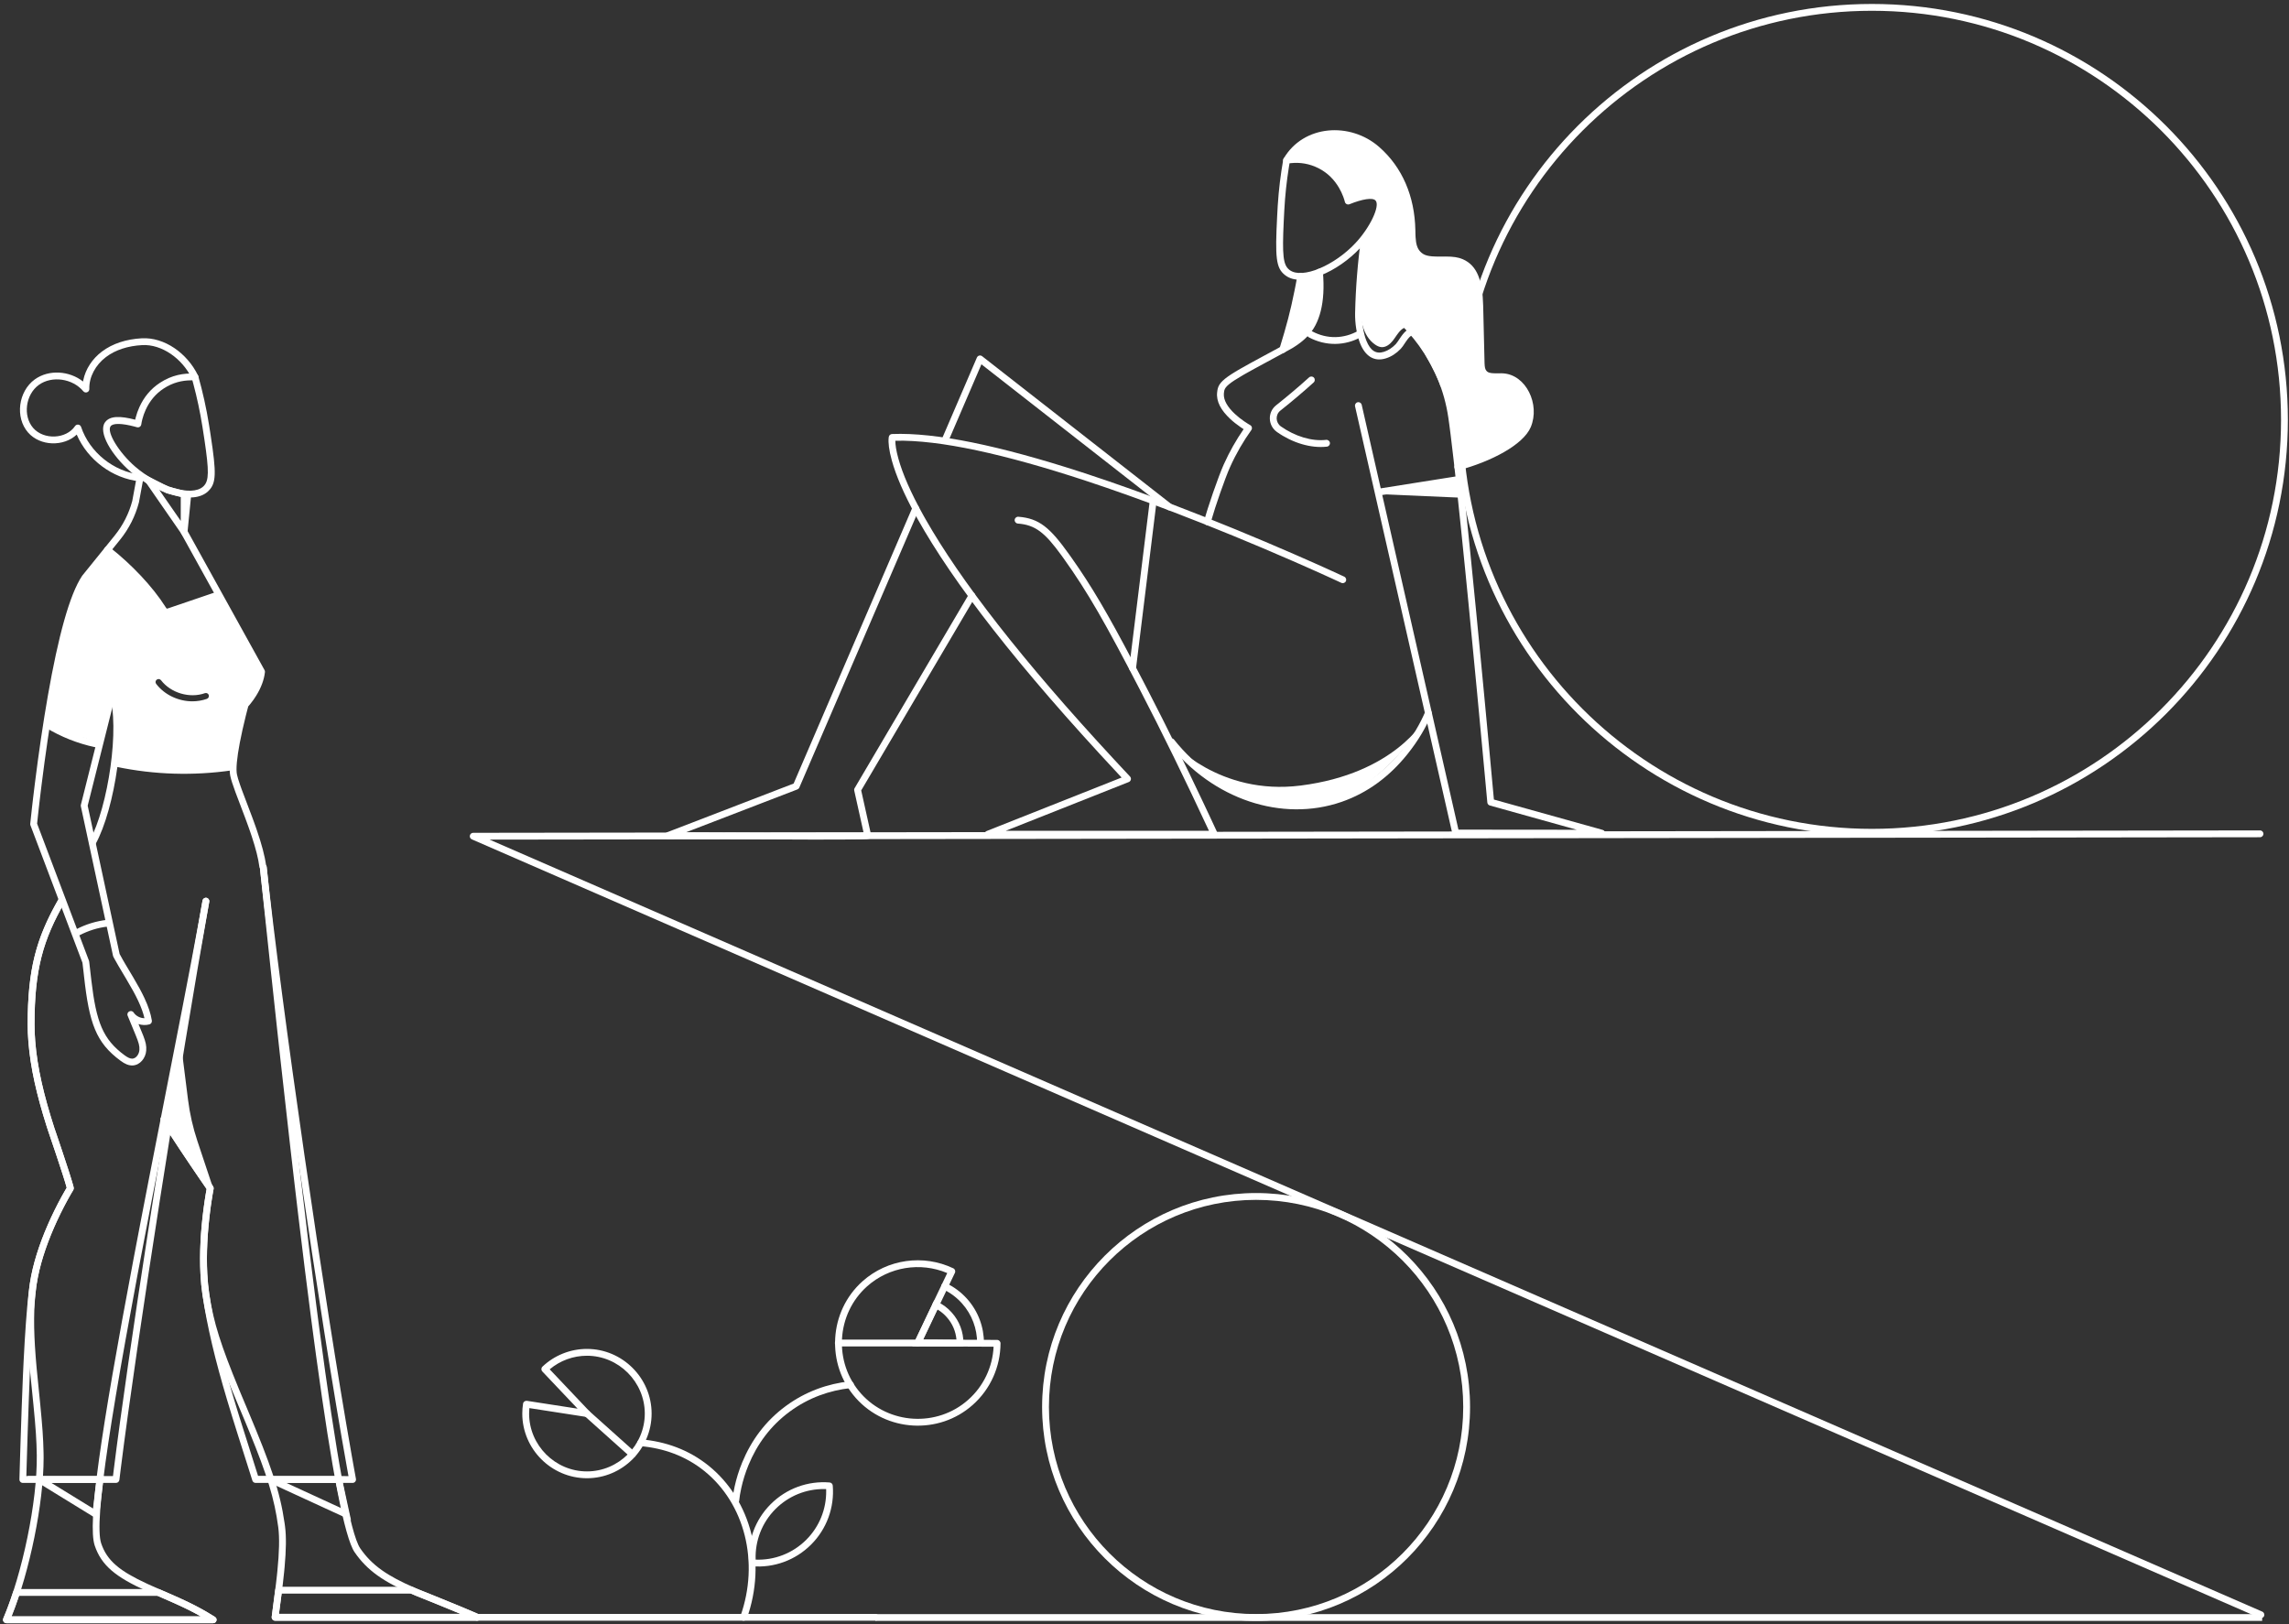 <svg xmlns="http://www.w3.org/2000/svg" width="503" height="357" fill="none" viewBox="0 0 503 357">
  <rect x="0" y="0" width="503" height="357" fill="#333333" stroke="none"/>
  <path fill="#fff" d="M496.631 184.01c.414-.001.75-.337.749-.751-.001-.414-.337-.75-.751-.749l-392.64.53c-.813.001-1.043 1.113-.299 1.438l392.84 171.11c.38.165.822-.009.988-.388.165-.38-.009-.822-.389-.988l-389.55-169.677 389.052-.525z"/>
  <path fill="#fff" fill-rule="evenodd" d="M323.04 309.23c0-25.968-21.052-47.02-47.02-47.02-25.968 0-47.02 21.052-47.02 47.02 0 25.968 21.052 47.02 47.02 47.02 25.968 0 47.02-21.052 47.02-47.02zm-92.54 0c0-25.14 20.38-45.52 45.52-45.52 25.14 0 45.52 20.38 45.52 45.52 0 25.14-20.38 45.52-45.52 45.52-25.14 0-45.52-20.38-45.52-45.52z" clip-rule="evenodd"/>
  <path fill="#fff" d="M55.068 152.044c-.382.624-.791 1.194-1.199 1.696l-.193.233-.161.186c-.072.081-.13.144-.173.188-.088.091-.152.202-.185.323l-.337 1.272-.081.313c-.312 1.221-.625 2.514-.917 3.821-.225 1.008-.428 1.985-.606 2.918l-.151.82-.135.784c-.443 2.683-.581 4.709-.325 5.935.174.822.529 1.926 1.127 3.555l2.113 5.583.36.973.413 1.14c.131.369.257.727.378 1.079l.356 1.058c.85 2.586 1.4 4.725 1.633 6.497.054.411.431.7.842.646.411-.055.7-.431.645-.842-.281-2.128-.974-4.692-2.058-7.847l-.303-.87-.325-.906c-.112-.309-.229-.627-.35-.954l-2.175-5.746-.23-.627-.299-.842c-.333-.958-.546-1.669-.659-2.205-.249-1.193-.007-3.665.617-6.951.174-.916.374-1.878.596-2.871.231-1.033.474-2.058.721-3.044l.265-1.041.283-1.071.167-.189.2-.236c.036-.044.073-.089.111-.136.448-.552.896-1.175 1.314-1.859.999-1.633 1.676-3.35 1.877-5.101.018-.156-.013-.312-.089-.449l-16.907-30.546.797-8.037c.041-.412-.26-.779-.672-.82-.412-.041-.779.26-.82.672l-.82 8.27c-.015.151.016.304.09.437l16.901 30.535c-.206 1.432-.788 2.87-1.636 4.256zM283.367 35.609c3.863-6.604 13.045-7.151 18.708-2.185 4.67 4.089 7.187 9.916 7.432 16.678l.047 1.779c.084 2.012.435 3.339 1.415 4.399 1.246 1.35 2.543 1.627 5.536 1.61l.86-.009c1.657-.011 2.623.098 3.49.469 2.467 1.061 3.446 4.024 3.565 8.829l.3 12.489c.034 1.364.173 2.08.755 2.774.733.89 1.606 1.108 3.274 1.105l1.01-.01.273.006c.042.002.084.004.127.006 3.975.202 6.565 5.628 4.84 9.73-1.402 3.332-8.258 6.87-14.851 8.616-.4.106-.639.517-.533.917.106.4.517.639.917.533 7.038-1.864 14.198-5.558 15.849-9.484 2.098-4.987-1.034-11.55-6.143-11.81l-.334-.012-.568.001-.352.005-.459.001c-1.068-.015-1.563-.158-1.896-.562-.271-.323-.37-.756-.403-1.64l-.306-12.702c-.133-5.355-1.269-8.793-4.474-10.171-1.04-.446-2.099-.586-3.752-.591l-1.453.01c-2.375-.001-3.343-.233-4.17-1.128-.636-.688-.914-1.637-1.004-3.153l-.029-.696-.018-.869c-.151-7.365-2.844-13.771-7.956-18.248-6.323-5.544-16.613-4.931-20.991 2.556-.21.358-.089.817.268 1.026.358.209.817.089 1.026-.269z"/>
  <path fill="#fff" d="M320.34 102.62c4.57-1.21 13.51-4.7 15.35-9.05 1.84-4.35-.77-10.53-5.49-10.77-1.46-.07-3.22.29-4.15-.84-.52-.62-.56-1.5-.58-2.31-.1-4.16-.2-8.32-.3-12.49-.09-3.65-.67-8.07-4.02-9.5-3.08-1.32-7.35.58-9.63-1.89-1.24-1.35-1.21-3.38-1.25-5.21-.14-6.84-2.55-13.19-7.7-17.7-5.36-4.7-15.37-5.29-19.85 2.37 3.01-.09 5.89.24 8.51 1.73s4.68 4.14 4.96 7.13c1.32-.26 2.64-.53 3.96-.79.83-.17 1.77-.31 2.48.16.75.5.96 1.55.75 2.43-.21.88-.73 1.64-1.19 2.42-3.13 5.28-3.5 11.72-3.41 17.85.05 3.52.5 7.57 3.39 9.57.41.28.87.52 1.36.56 1.01.09 1.91-.62 2.54-1.42.62-.79 1.1-1.72 1.86-2.39.58-.51 1.42-.84 2.12-.51.32.15.57.41.8.68 6.37 7.21 8.02 17.31 9.41 26.83.19 1.19.34 1.95.08 3.14z"/>
  <path fill="#fff" fill-rule="evenodd" d="M303.4 43.081c-1.193-1.337-3.499-1.06-6.649.115l-.107-.311-.06-.165c-.273-.731-.62-1.476-1.053-2.215-1.182-2.013-2.828-3.689-5.016-4.822-2.757-1.425-5.465-1.617-7.923-1.193-.312.054-.556.298-.611.61-.56 3.207-.976 6.513-1.203 10.08l-.128 2.328c-.467 9.098-.259 11.354 1.669 12.904l.195.15c3.613 2.676 11.42-.739 16.424-6.101 3.763-4.007 6.273-9.349 4.462-11.381zm-21.181 3.16c.178-3.348.524-6.454 1.001-9.453l.147-.897.322-.037c1.935-.197 4.026.072 6.137 1.163 1.918.992 3.365 2.466 4.411 4.248.387.659.698 1.326.941 1.979.165.442.273.802.354 1.128.111.441.585.683 1.007.514 2.855-1.142 5.102-1.524 5.741-.807 1.033 1.159-1.198 5.908-4.437 9.357-4.542 4.868-11.657 7.98-14.437 5.921l-.139-.11c-1.291-1.073-1.523-3.122-1.176-10.496l.128-2.511z" clip-rule="evenodd"/>
  <path fill="#fff" d="M41.975 256.323l1.656 2.437 1.773 2.579-.086.474-.089.512c-.175 1.035-.35 2.198-.514 3.464-.619 4.801-.903 9.687-.664 14.257.084 1.598.231 3.126.447 4.575 1.043 7.02 2.994 12.658 7.927 24.383l1.41 3.357.963 2.33c3.909 9.544 5.512 14.674 6.348 20.978.306 2.324.214 5.534-.2 9.673l-.103.993-.178 1.563c-.064.54-.134 1.103-.209 1.698l-.751 5.763c-.055.447.294.841.744.841h44.41c.809 0 1.045-1.103.307-1.434l-1.135-.497-2.344-.988c-4.212-1.753-9.806-3.99-9.479-3.853l-.967-.411c-6.141-2.652-9.508-4.975-12.075-8.702-2.203-3.197-5.327-20.514-9.062-48.811l-.603-4.624c-1.114-8.635-2.271-18.13-3.475-28.45l-.855-7.403-.929-8.199c-.624-5.555-1.258-11.3-1.911-17.297l-1.567-14.545-2.17-20.455c-.044-.412-.413-.711-.825-.667-.412.044-.71.413-.667.825l2.4 22.603 1.338 12.402.772 7.054c.764 6.942 1.507 13.56 2.242 19.959l.846 7.299.848 7.167c.952 7.963 1.874 15.38 2.768 22.235l.641 4.853.542 4.006c3.401 24.846 6.204 39.666 8.431 42.899 2.76 4.007 6.336 6.474 12.72 9.23l1.007.426c.508.199 5.65 2.26 9.535 3.878H61.302l.565-4.306.152-1.199.137-1.123c.108-.908.201-1.754.284-2.581l.103-1.086c.335-3.728.388-6.68.091-8.933l-.102-.74c-1.007-6.988-3.012-12.74-8.064-24.745l-1.405-3.344-.499-1.203c-3.978-9.633-5.654-14.799-6.582-21.04-.209-1.4-.352-2.88-.433-4.432-.234-4.469.045-9.269.654-13.987l.14-1.042c.119-.847.242-1.638.365-2.363l.227-1.258c.032-.161.011-.326-.059-.472l-.109-.173-1.265-1.834-1.304-1.909c-1.963-2.886-3.926-5.827-5.758-8.647l-.975-1.508-.784-1.227c-.222-.35-.686-.453-1.035-.231-.35.222-.453.686-.231 1.035l.788 1.233.979 1.515c1.532 2.358 3.154 4.799 4.792 7.223z"/>
  <path fill="#fff" d="M56.721 324.42l-4.086-12.911-.735-2.398-.557-1.852-.531-1.8c-2.328-7.993-3.86-14.543-4.83-21.069-.208-1.399-.349-2.88-.43-4.432-.232-4.467.047-9.266.653-13.982l.14-1.044.144-.989c.024-.161.049-.318.073-.474l.191-1.16.183-1.002c.032-.16.011-.325-.059-.471l-.109-.173-1.265-1.834-1.304-1.909c-1.963-2.886-3.926-5.827-5.758-8.647l-.975-1.508-.784-1.227c-.222-.35-.686-.453-1.035-.231-.35.222-.453.686-.231 1.035l.788 1.233.979 1.515c1.532 2.358 3.154 4.799 4.792 7.223l1.656 2.437 1.774 2.579-.13.724-.045.264c-.175 1.036-.349 2.2-.512 3.468-.617 4.798-.9 9.682-.663 14.251.083 1.598.229 3.125.444 4.574 1.054 7.089 2.759 14.189 5.406 23.073l1.108 3.654 1.24 3.96 3.003 9.462.199.635c.098.313.388.526.716.526h21.31c.469 0 .822-.425.738-.886l-.55-3.033-.367-2.063c-6.069-34.323-15.478-99-18.704-129.407-.044-.412-.413-.711-.825-.667-.412.044-.71.413-.667.825l.21 1.949c3.488 31.882 12.975 96.762 18.906 129.79l.36 1.992H56.721z"/>
  <path fill="#fff" d="M14.659 261.043l-.21.355-.368.636c-.192.337-.394.699-.605 1.086-1.005 1.842-2.01 3.868-2.948 6.017-1.923 4.406-3.313 8.747-3.942 12.827-.035.227-.067.452-.098.676-.69 5.133-.621 10.375.03 17.7l.169 1.817.661 6.592c.503 5.124.688 7.821.734 11.062.145 10.148-3.164 26.061-7.36 35.895-.211.494.152 1.044.69 1.044H46.84c.751 0 1.036-.98.402-1.383-.58-.368-1.172-.727-1.779-1.078-1.754-1.015-3.572-1.939-5.699-2.919l-1.131-.512-5.415-2.375-.831-.377c-6.087-2.802-8.876-5.08-10.155-8.913-1.635-4.907 2.152-29.049 11.129-75.486l8.144-41.673 1.512-7.844c1.211-6.332 2.174-11.511 2.971-15.999.072-.408-.199-.797-.607-.869-.408-.073-.797.199-.87.607l-.854 4.723c-.963 5.251-2.139 11.438-3.626 19.097l-7.296 37.298-1.693 8.758-1.714 8.988c-7.259 38.391-10.113 58.097-8.521 62.874 1.477 4.426 4.64 6.941 11.363 9.99l5.846 2.569.479.215c2.122.961 3.92 1.851 5.624 2.809H2.533c3.978-9.85 7.053-24.784 7.051-34.8l-.005-.661-.012-.674c-.062-3.004-.257-5.697-.728-10.5l-.763-7.674-.128-1.445-.117-1.44c-.469-6.122-.462-10.727.141-15.216l.093-.647c.607-3.936 1.96-8.16 3.835-12.456.919-2.106 1.905-4.093 2.89-5.898l.401-.724.374-.656.53-.892c.102-.164.137-.361.098-.551l-.049-.21-.11-.414c-.846-3.035-4.228-12.917-4.084-12.469-2.327-7.203-3.747-13.259-4.21-19.079-.101-1.268-.152-2.506-.152-3.714 0-12.029 1.869-18.557 6.651-26.897.206-.359.082-.818-.278-1.024-.359-.206-.818-.081-1.024.278l-.524.927c-4.523 8.133-6.326 14.862-6.326 26.716 0 1.249.053 2.526.157 3.833.455 5.728 1.808 11.643 4.009 18.583l.314.966c.423 1.224 3.507 10.283 4.089 12.531z"/>
  <path fill="#fff" d="M5.788 324.42l.279-9.131.271-7.886c.066-1.797.133-3.5.197-4.976l.116-2.502.138-2.688c.33-6.101.718-10.991 1.175-14.408l.085-.592c.606-3.95 1.963-8.19 3.846-12.502.921-2.109 1.908-4.097 2.895-5.904l.402-.725.374-.656.531-.893c.103-.164.138-.362.098-.552l-.05-.214-.069-.262c-.77-2.831-4.247-12.967-4.127-12.597-2.335-7.217-3.759-13.289-4.219-19.122-.099-1.256-.149-2.483-.149-3.68 0-12.034 1.872-18.568 6.66-26.896.206-.359.083-.818-.276-1.024-.359-.207-.818-.083-1.024.276-4.914 8.549-6.86 15.338-6.86 27.644 0 1.238.052 2.503.154 3.798.452 5.742 1.809 11.672 4.018 18.626l.3.928 1.471 4.333c1.035 3.081 2.285 6.87 2.635 8.219l-.21.354c-.295.501-.623 1.078-.975 1.724-1.007 1.844-2.013 3.871-2.953 6.023-1.931 4.422-3.326 8.78-3.954 12.875-.032.208-.062.414-.089.62l-.098.764-.096.808c-.426 3.736-.788 8.795-1.096 14.957l-.151 3.205c-.353 8.115-.781 22.985-.764 22.751-.032.435.312.805.748.805H25.49c.38 0 .699-.284.745-.66l.307-2.496c3.491-27.907 12.943-87.987 19.437-124.573.072-.408-.2-.797-.607-.869-.408-.073-.797.199-.87.607l-.812 4.606-1.39 8.03c-6.288 36.687-14.167 87.335-17.269 112.19l-.205 1.665H5.788z"/>
  <path fill="#fff" d="M6.689 181.385l11.429 30.208.237 1.999.115 1.032c1.14 10.279 2.61 14.536 8.017 18.51.963.712 1.783 1.08 2.701 1.035 1.582-.09 2.806-1.588 2.941-3.259.085-1.046-.108-1.899-.663-3.317l-1.03-2.513c.772.244 1.607.279 2.393.063.369-.101.602-.463.542-.841-.243-1.533-.796-3.161-1.643-4.97-.637-1.36-1.37-2.696-2.471-4.559l-1.719-2.883-.532-.916c-.273-.477-.509-.905-.724-1.312L19.27 177.073l9.507-37.82c.101-.402-.143-.809-.544-.91-.402-.101-.809.142-.91.544l-9.55 37.99c-.028.112-.03.228-.006.341l7.07 32.86.069.19.287.538c.25.459.529.95.852 1.504l1.68 2.822c1.215 2.041 1.987 3.434 2.643 4.836.65 1.389 1.11 2.649 1.375 3.818-.92-.004-1.857-.473-2.37-1.242-.502-.753-1.661-.137-1.318.7l1.78 4.32c.651 1.578.867 2.355.796 3.225-.08.986-.777 1.84-1.525 1.882-.48.024-1.022-.22-1.732-.744-4.793-3.523-6.223-7.319-7.304-16.491l-.438-3.805-.04-.316-.042-.17L8.154 181.02l.24-2.233.225-1.99.251-2.123c.059-.486.119-.981.181-1.485l.095-.761c.823-6.577 1.778-13.154 2.854-19.29l.337-1.883.34-1.828c2.049-10.798 4.272-18.546 6.587-21.999l7.13-8.817c1.937-2.402 3.345-5.187 4.132-8.17l.972-5.245c.075-.407-.194-.798-.601-.873-.407-.076-.798.193-.874.601l-.96 5.19c-.721 2.723-2.033 5.318-3.836 7.555l-7.169 8.87c-2.775 4.133-5.263 13.382-7.535 26.34-1.081 6.163-2.039 12.763-2.865 19.363l-.363 2.977-.243 2.087-.407 3.739c-.012.116.004.232.045.34z"/>
  <path fill="#fff" fill-rule="evenodd" d="M55.749 144.638c.193.449.386.9.581 1.352.31.72.61 1.46.64 2.26.031 1.361-.775 2.532-1.573 3.69-.222.323-.444.645-.647.97-1.616 2.616-1.993 5.695-2.373 8.793-.292 2.385-.586 4.782-1.447 6.987-2.562-.407-5.158-.07-7.749.266-.848.11-1.695.22-2.541.304-5.01.5-10.1.06-14.94-1.29.24-5.07-.19-10.18-1.25-15.14-.56 3.8-1.49 7.56-2.79 11.18.419-1.167-4.467-2.168-5.982-2.478-.185-.038-.32-.066-.388-.082-2.28-.55-4.39-1.13-4.56-3.68-.156-2.323.485-5.039 1.08-7.564.243-1.03.479-2.029.65-2.956.69-3.77 1.45-7.52 2.29-11.25.45-2.02.94-4.05 1.83-5.92 1.67-3.49 4.63-6.16 7.52-8.72 4.14 3.23 7.7 7.19 10.48 11.65.28.45.6.95 1.12 1.12.47.16.98 0 1.45-.17 1.63-.56 3.52-1.158 5.41-1.755 1.89-.598 3.78-1.195 5.41-1.755 3.527 4.271 5.611 9.132 7.779 14.188zM42.27 154.14c1.08 0 2.17-.18 3.19-.54.35-.13.53-.51.41-.85-.12-.35-.5-.52-.85-.4-3.34 1.19-7.49-.04-9.64-2.85-.22-.29-.65-.34-.94-.12-.29.22-.35.64-.12.93 1.86 2.43 4.91 3.83 7.95 3.83z" clip-rule="evenodd"/>
  <path fill="#fff" d="M7.651 83.382c-3.622 2.616-4.388 8.35-1.486 11.671 2.665 3.051 7.851 3.152 10.694.462 2.37 5.526 7.827 9.634 13.82 10.28.412.044.782-.254.826-.666.044-.412-.254-.781-.665-.826-5.84-.628-11.153-4.901-13.019-10.472-.197-.589-.984-.697-1.332-.182-1.944 2.873-6.864 3.084-9.194.417-2.312-2.646-1.682-7.362 1.234-9.469 2.881-2.081 7.435-1.414 9.775 1.392.456.547 1.347.209 1.326-.503-.079-2.606 1.356-5.284 3.661-7.018 2.096-1.586 4.856-2.454 7.959-2.62 4.29-.229 8.778 2.914 10.925 7.348.18.373.629.529 1.002.348.373-.18.529-.629.348-1.002-2.392-4.942-7.411-8.456-12.355-8.192-3.382.182-6.427 1.14-8.782 2.921-2.102 1.581-3.587 3.851-4.082 6.265l-.059.316c-2.99-2.373-7.518-2.693-10.596-.47z"/>
  <path fill="#fff" fill-rule="evenodd" d="M29.745 92.085l-.036.157c-3.273-.85-5.579-.889-6.628.571-1.591 2.195 1.453 7.25 5.608 10.854 5.551 4.821 13.646 7.41 16.967 4.377l.173-.165c1.702-1.682 1.737-3.868.474-12.146l-.343-2.2c-.619-3.899-1.425-7.441-2.389-10.866-.086-.307-.357-.525-.675-.545-2.511-.158-5.157.309-7.749 2.012-2.064 1.348-3.532 3.185-4.502 5.309-.355.779-.624 1.556-.82 2.311l-.082.332zm6.226-6.697c1.986-1.305 4.02-1.786 5.978-1.795l.326.003.238.878c.78 2.938 1.442 5.985 1.968 9.293l.441 2.859c1.039 6.97 1.002 9-.142 10.179l-.134.13c-2.556 2.334-9.933-.026-14.972-4.402-3.573-3.1-6.28-7.595-5.375-8.844.526-.732 2.527-.651 5.212.051l.586.16c.437.124.883-.166.948-.615.048-.333.118-.7.236-1.156.175-.674.415-1.369.733-2.065.859-1.881 2.148-3.495 3.959-4.677z" clip-rule="evenodd"/>
  <path fill="#fff" d="M320.489 182.341l-21.258-93.368c-.092-.404-.494-.657-.897-.565-.404.092-.657.494-.565.898l21.39 93.95c.077.342.381.584.73.584l32.09.03c.873.001 1.043-1.238.203-1.472l-23.902-6.671-.951-10.313-1.095-11.687-.828-8.704c-.344-3.593-.687-7.137-1.025-10.599l-1.265-12.751c-1.39-13.782-2.496-23.84-3.229-29.117l-.145-1.016c-.925-6.265-3.312-11.747-6.711-16.445-1.558-2.154-3.228-4-4.901-5.54-.489-.451-.95-.848-1.375-1.193l-.495-.391-.199-.15-5.72-15.069c-.147-.387-.58-.582-.967-.435-.387.147-.582.58-.435.967l5.8 15.28c.054.142.15.265.275.351l.175.127.274.209.113.088c.462.365.98.805 1.538 1.319 1.602 1.474 3.205 3.247 4.702 5.316 3.264 4.511 5.554 9.771 6.442 15.784l.215 1.526.294 2.26c.784 6.238 1.88 16.481 3.216 29.856l.703 7.101c.605 6.17 1.226 12.623 1.848 19.177l1.8 19.258.499 5.44c.028.31.245.571.545.654l19.106 5.333-25.995-.024zM268.936 102.033c-1.225 2.719-3.655 9.798-4.333 12.462-.102.402.141.81.542.912.402.102.81-.141.912-.542l.154-.573c.817-2.923 2.984-9.182 4.093-11.644 1.34-2.983 2.915-5.673 4.666-8.122.26-.363.147-.871-.242-1.09-.333-.188-.774-.459-1.274-.801-.748-.512-1.466-1.073-2.107-1.673-1.614-1.508-2.494-3.016-2.41-4.411l.024-.246.03-.23.028-.168c.005-.025.01-.048.015-.071l.017-.067c.205-.774 1.142-1.618 4.09-3.321l.936-.533 1.729-.956c3.229-1.767 7.526-4.044 8.326-4.538 1.282-.791 2.263-1.558 3.206-2.529 2.629-2.711 3.959-7.335 3.359-14.148-.036-.413-.4-.718-.813-.681-.412.036-.717.4-.681.813.564 6.408-.642 10.601-2.941 12.972-.852.877-1.736 1.568-2.918 2.297l-.389.227-.804.446c-2.316 1.268-7.107 3.811-9.464 5.162l-.614.355-.583.347c-2.605 1.575-3.582 2.545-3.889 3.704-.036.137-.061.26-.085.415l-.05.379c-.253 2.037.854 4.008 2.857 5.88.701.656 1.478 1.263 2.284 1.815l.235.158.441.286c-1.62 2.347-3.085 4.905-4.347 7.715zM146.511 182.95c-.776.299-.562 1.45.269 1.45l31.011.122 6.877-.002c4.27-.016 6.131-.068 6.352-.176.311-.153.477-.499.402-.837l-2.175-9.78 24.979-42.406c.21-.357.092-.817-.265-1.027-.357-.21-.817-.092-1.027.265l-25.087 42.588c-.127.176-.177.4-.129.616l2.056 9.242-9.521.014-12.527-.027-16.953-.076 24.457-9.416c.188-.073.339-.218.419-.404l26.27-61.06c.164-.38-.012-.821-.393-.985-.38-.164-.821.012-.985.393l-26.145 60.77-27.885 10.736zM256.528 112.011c.326.255.798.197 1.053-.129.255-.326.197-.798-.129-1.053l-41.63-32.54c-.388-.303-.957-.157-1.151.295l-7.66 17.81c-.164.381.012.822.393.985.38.164.821-.012.985-.393l7.276-16.916 40.863 31.941z"/>
  <path fill="#fff" d="M216.814 182.643c-.769.305-.551 1.447.276 1.447h49.75c.548 0 .911-.569.68-1.066l-1.534-3.291-1.612-3.426c-4.016-8.494-7.933-16.454-11.865-24.085l-1.442-2.782-2.039-3.898c-5.628-10.693-9.109-16.662-13.594-23.007l-.514-.721c-4.155-5.815-6.534-7.892-11.143-8.242-.413-.031-.773.278-.805.691-.031.413.278.774.691.805 3.843.291 5.939 1.988 9.537 6.925l.5.693c5.381 7.519 9.2 14.266 16.734 28.789 5.032 9.708 10.028 19.936 15.231 31.115h-44.647l27.028-10.713c.493-.195.633-.825.27-1.211l-1.424-1.519-2.118-2.275c-20.47-22.091-33.819-39.474-41.349-52.696l-.502-.89c-2.835-5.085-4.602-9.221-5.507-12.49-.49-1.77-.673-3.062-.669-3.928 9.719-.228 24.089 2.947 41.854 8.798 6.086 2.004 12.459 4.288 19.034 6.798 8.958 3.421 17.838 7.086 26.24 10.751l3.098 1.361 1.464.651c.956.427 1.874.839 2.749 1.236l1.438.654 2.127.982c.375.176.822.015.998-.36.176-.375.015-.822-.36-.998l-2.141-.988-2.109-.958-2.091-.938c-1.439-.642-2.966-1.316-4.574-2.017-8.421-3.674-17.323-7.348-26.303-10.777-6.596-2.519-12.991-4.81-19.101-6.822l-1.682-.549c-17.557-5.684-31.722-8.692-41.368-8.301-.339.014-.627.253-.702.584-.012.056-.026.14-.038.255-.112 1.034.052 2.661.69 4.966.905 3.271 2.624 7.334 5.337 12.269l.306.552c7.741 13.883 21.945 32.368 44.144 56.113l.711.759-29.654 11.754z"/>
  <path fill="#fff" d="M313.192 156.432c-1.134 2.623-2.732 5.464-5.139 8.451-3.657 4.54-8.204 8.023-13.738 9.938-12.494 4.318-27.003-.541-36.308-12.257-.257-.325-.729-.379-1.053-.121-.325.257-.379.729-.121 1.053 9.687 12.198 24.853 17.277 37.972 12.743 5.823-2.015 10.594-5.67 14.417-10.415 2.502-3.106 4.164-6.06 5.346-8.796.165-.381-.01-.822-.39-.986-.381-.165-.822.01-.986.39zM310.349 73.689l.09.09.052.056c.199.219.454.551.751.977.527.755 1.166 1.778 1.83 2.926l.223.387c1.562 2.743 2.905 5.528 3.273 6.846l1.444-.404c-.934-3.344-6.043-12.312-7.452-12.387-1.062-.059-1.804.562-2.718 1.862l-.695 1.032c-.177.259-.31.432-.42.548-.808.838-1.677 1.413-2.639 1.711-1.749.542-2.96-.31-3.814-2.418-.694-1.714-1.037-4.13-.994-6.08.121-5.524.578-11.228 1.332-16.52l-1.484-.212c-.764 5.352-1.225 11.117-1.348 16.7-.047 2.138.324 4.75 1.104 6.676 1.114 2.751 3.029 4.099 5.648 3.287 1.221-.379 2.301-1.093 3.278-2.106.145-.152.285-.328.448-.557l.671-.996c.614-.904 1.061-1.348 1.42-1.42zM285.093 60.623l-.389 2.053-.248 1.258c-.899 4.477-1.713 7.547-3.293 12.685-.122.396.101.816.496.937.396.122.816-.101.938-.496l.416-1.365.368-1.23c1.413-4.779 2.147-7.966 3.186-13.568.076-.407-.193-.799-.6-.874s-.799.193-.874.601zM104.86 356.21h87.52c.414 0 .75-.336.75-.75s-.336-.75-.75-.75h-87.52c-.414 0-.75.336-.75.75s.336.75.75.75z"/>
  <path fill="#fff" d="M164.117 355.711c4.429-12.452 1.002-26.017-8.427-33.596-4.356-3.495-9.437-5.304-14.835-5.772-.413-.036-.776.27-.812.682-.036.413.269.776.682.812 5.12.444 9.92 2.153 14.026 5.448 8.917 7.167 12.173 20.057 7.952 31.924-.138.39.065.819.456.958.39.138.819-.065.958-.456z"/>
  <path fill="#fff" d="M162.426 329.87c.088-.826.227-1.728.473-2.84.362-1.634.877-3.323 1.577-5.026 1.894-4.607 4.851-8.661 9.098-11.779 4.151-3.05 8.74-4.643 13.377-5.149.412-.045.71-.416.665-.827-.045-.412-.416-.71-.827-.665-4.884.534-9.722 2.213-14.103 5.432-4.485 3.293-7.604 7.57-9.597 12.418-.735 1.786-1.275 3.557-1.654 5.272-.26 1.172-.407 2.127-.501 3.004-.044.412.254.782.666.826.412.044.782-.254.826-.666z"/>
  <path fill="#fff" fill-rule="evenodd" d="M209.158 288.489c-.884-1.009-1.963-1.813-3.185-2.396l-.678-.323-4.82 10.135 11.232.048.003-.75c.011-2.46-.875-4.848-2.552-6.714zm1.023 5.958l-7.336-.032 3.146-6.616.325.2c.639.414 1.215.91 1.72 1.485 1.26 1.402 1.993 3.14 2.145 4.963z" clip-rule="evenodd"/>
  <path fill="#fff" fill-rule="evenodd" d="M207.909 282.021c-.375-.176-.822-.015-.998.36-.176.375-.015.822.36.998 1.548.726 2.961 1.782 4.15 3.111 2.163 2.439 3.309 5.534 3.299 8.728-.001.414.334.751.748.752.414.001.751-.334.752-.748.011-3.559-1.267-7.01-3.679-9.73-1.325-1.481-2.902-2.659-4.632-3.471zm-2.926 4.437l-3.99 8.39-.038.094c-.153.472.196.976.712.978l9.3.04.102-.006c.366-.048.649-.361.651-.741.002-.414-.333-.751-.747-.753l-8.118-.035 3.482-7.323.038-.095c.112-.352-.05-.741-.393-.904-.374-.178-.821-.019-.999.355z" clip-rule="evenodd"/>
  <path fill="#fff" d="M212.762 307.649c-6.831 6.085-17.477 5.463-23.572-1.378-6.083-6.839-5.464-17.485 1.369-23.571 4.816-4.282 11.691-5.392 17.593-2.901l-1.238 2.587-1.941 4.071c-.178.374-.02.822.354 1 .374.178.822.02 1-.354l1.94-4.07 1.57-3.279c.179-.374.02-.823-.354-1.001-6.593-3.14-14.467-2.023-19.921 2.826-7.452 6.638-8.126 18.232-1.492 25.689 6.645 7.46 18.239 8.138 25.689 1.502 3.863-3.426 6.08-8.347 6.101-13.527.002-.414-.332-.751-.746-.753l-3.64-.02-4.511-.02c-.414-.002-.751.332-.753.747-.002.414.332.751.747.753l4.51.02 2.873.016c-.218 4.477-2.22 8.685-5.578 11.663z"/>
  <path fill="#fff" fill-rule="evenodd" d="M119.204 300.366c-.301.285-.313.759-.028 1.06l7.75 8.177-11.131-1.724c-.408-.063-.79.214-.855.621-.114.705-.17 1.433-.17 2.18 0 7.804 6.406 14.21 14.21 14.21 7.801 0 14.21-6.412 14.21-14.21 0-7.801-6.412-14.21-14.21-14.21-3.641 0-7.136 1.393-9.776 3.896zm-2.934 10.314c0-.408.018-.809.056-1.201l12.539 1.942c.707.11 1.151-.738.659-1.257l-8.729-9.21c2.285-1.923 5.179-2.984 8.185-2.984 6.969 0 12.71 5.738 12.71 12.71 0 6.969-5.738 12.71-12.71 12.71-6.976 0-12.71-5.734-12.71-12.71z" clip-rule="evenodd"/>
  <path fill="#fff" d="M128.48 311.239l9.99 8.95c.308.276.782.25 1.059-.059.276-.308.25-.782-.059-1.059l-9.99-8.95c-.308-.276-.782-.25-1.059.059-.276.308-.25.782.059 1.059zM184.22 295.92h17.45c.414 0 .75-.336.75-.75s-.336-.75-.75-.75h-17.45c-.414 0-.75.336-.75.75s.336.75.75.75zM312.224 73.815c-2.806-3.803-4.738-8.238-5.607-12.873-.076-.407-.468-.675-.875-.599-.407.076-.675.468-.599.875.91 4.857 2.934 9.503 5.873 13.487.246.333.716.404 1.049.158.334-.246.404-.716.159-1.049zM287.666 82.945c-2.167 1.967-4.765 4.166-7.242 6.127-1.928 1.528-1.82 4.459.193 5.88 3.375 2.374 7.424 3.618 10.968 3.213.412-.047.707-.419.66-.83-.047-.411-.419-.707-.83-.66-3.151.36-6.842-.774-9.933-2.948-1.2-.847-1.264-2.577-.126-3.479 2.502-1.982 5.126-4.203 7.318-6.193.307-.278.33-.753.051-1.059-.278-.307-.752-.33-1.059-.051zM20.987 185.542c4.315-7.84 6.968-25.926 4.444-33.431-.132-.393-.557-.604-.95-.472-.393.132-.604.557-.472.95 2.38 7.074-.211 24.735-4.336 32.229-.2.363-.068.819.295 1.019.363.2.819.068 1.019-.295z"/>
  <path fill="#fff" fill-rule="evenodd" d="M182.997 326.509c-.029-.366-.32-.657-.686-.687-4.766-.388-9.493 1.309-12.951 4.768-3.454 3.454-5.146 8.176-4.768 12.959.029.367.32.659.687.689 4.775.388 9.502-1.308 12.961-4.768 3.452-3.452 5.145-8.179 4.757-12.961zm-12.577 5.141c2.892-2.891 6.754-4.427 10.724-4.381l.397.01.01.399c.046 3.983-1.486 7.847-4.371 10.732-2.989 2.988-7.013 4.527-11.13 4.371-.149-4.125 1.387-8.147 4.37-11.131z" clip-rule="evenodd"/>
  <path fill="#fff" d="M23.157 121.43c4.483 3.513 8.89 8.106 11.631 12.279l.297.462c.368.58.653.886 1.173 1.039.385.1.672.068 1.083-.06l10.111-3.44c.392-.134.601-.56.468-.952-.134-.392-.56-.602-.952-.468l-9.93 3.38c-.246.085-.344.103-.38.094-.025-.008-.102-.088-.241-.298l-.063-.097c-2.811-4.45-7.495-9.378-12.271-13.119-.326-.256-.797-.199-1.053.127-.255.327-.198.798.128 1.053zM10.41 159.27c3.11 1.94 7.07 3.52 10.67 4.23l-10.67-4.23z"/>
  <path fill="#fff" d="M10.03 159.91c3.35 2.03 7.01 3.49 10.85 4.31.94.2 1.34-1.25.4-1.45-3.72-.79-7.24-2.18-10.49-4.16-.83-.49-1.58.8-.76 1.3zM25.6 168.54c8.38 1.74 16.89 1.99 25.36.77.95-.14.55-1.58-.4-1.45-8.19 1.18-16.46.92-24.57-.77-.93-.19-1.34 1.25-.39 1.45zM287.62 74.14c3.72 1.98 7.99 1.93 11.66-.17.84-.48.08-1.78-.76-1.3-3.19 1.83-6.89 1.9-10.14.17-.85-.45-1.61.84-.76 1.3zM303.24 108.12c5.59-.89 11.18-1.78 16.77-2.66l-16.77 2.66z"/>
  <path fill="#fff" d="M303.44 108.84c5.59-.89 11.18-1.78 16.77-2.66.95-.15.55-1.6-.4-1.45-5.59.89-11.18 1.78-16.77 2.66-.95.16-.55 1.6.4 1.45zM252.666 109.988l-4.53 36.79c-.051.411.241.786.652.836.411.051.786-.241.836-.652l4.53-36.79c.051-.411-.241-.786-.652-.836-.411-.051-.786.241-.836.652z"/>
  <path fill="#fff" fill-rule="evenodd" d="M5.988 324.42l15.666 9.632 1.161-9.632H5.988zm14.457 7.128l-9.154-5.628h9.832l-.679 5.628zM56.076 324.42l21.056 9.69-2.108-9.69H56.076zm18.951 7.07l-12.104-5.57h10.892l1.212 5.57zM41.22 119.291v-11.243l-4.115-1.054-6.761-3.413 10.876 15.71zm-1.5-10.079v5.277l-4.784-6.91 1.566.791.152.057 3.066.785z" clip-rule="evenodd"/>
  <path fill="#fff" d="M46.84 261.17l-3.46-10.38c-.98-2.95-1.67-5.98-2.06-9.07l-1.28-10.18-3.08 15.88 9.88 13.75z"/>
  <path fill="#fff" fill-rule="evenodd" d="M35.068 349.302c-.094-.041-.195-.062-.298-.062H3.63c-.326 0-.614.21-.714.52-.693 2.148-1.435 4.157-2.196 5.946-.21.495.153 1.044.69 1.044H46.84c.75 0 1.036-.979.403-1.382-.652-.416-1.32-.819-2.007-1.213l-.894-.505c-2.027-1.126-3.747-1.939-7.229-3.46l-2.046-.888zM2.532 355.25c.566-1.404 1.117-2.918 1.642-4.51H34.615l2.424 1.055c2.924 1.283 4.529 2.043 6.284 3.006l.805.449H2.532zM90.77 348.813c-.095-.042-.197-.063-.3-.063H61.22c-.378 0-.697.281-.744.656l-.771 5.955-.005.102c.006.402.335.737.75.737h44.41c.808 0 1.045-1.102.308-1.434l-.703-.31c-3.565-1.553-11.471-4.726-12.249-5.03l-.992-.417-.454-.196zm-28.89 1.437h28.434l.847.363.438.182c.232.089 2.415.962 4.987 2.009L101.2 354.7H61.3l.58-4.45z" clip-rule="evenodd"/>
  <path fill="#fff" d="M192.38 356.25H497.1v-1.5H192.38v1.5zM257.41 163.03s10.47 11.9 28.41 9.62c20.71-2.63 27.2-14.52 27.2-14.52s-10.53 18.99-27.2 18.99c-16.67.01-28.41-14.09-28.41-14.09zM303.24 108.61l17.46.76-.69-3.91-16.77 3.15zM17.49 205.55c1.9-.99 3.93-1.64 6.06-1.89.95-.11.96-1.61 0-1.5-2.41.28-4.67.97-6.82 2.09-.86.45-.1 1.75.76 1.3zM290.39 60.14c-.15 1.48-.3 2.96-.45 4.43-.2 2-.41 4.04-1.19 5.89-1.21 2.9-3.84 5.16-6.89 5.93 1.58-3.26 2.1-6.88 2.8-10.4.22-1.13.39-4.14 1.3-4.92.53-.46 4.34-.11 4.43-.93z"/>
  <path fill="#fff" fill-rule="evenodd" d="M502.75 92.27c0-50.479-40.921-91.4-91.4-91.4-50.479 0-91.4 40.921-91.4 91.4 0 50.479 40.921 91.4 91.4 91.4 50.479 0 91.4-40.921 91.4-91.4zm-181.3 0c0-49.65 40.25-89.9 89.9-89.9 49.65 0 89.9 40.25 89.9 89.9 0 49.65-40.25 89.9-89.9 89.9-49.65 0-89.9-40.25-89.9-89.9z" clip-rule="evenodd"/>
</svg>

